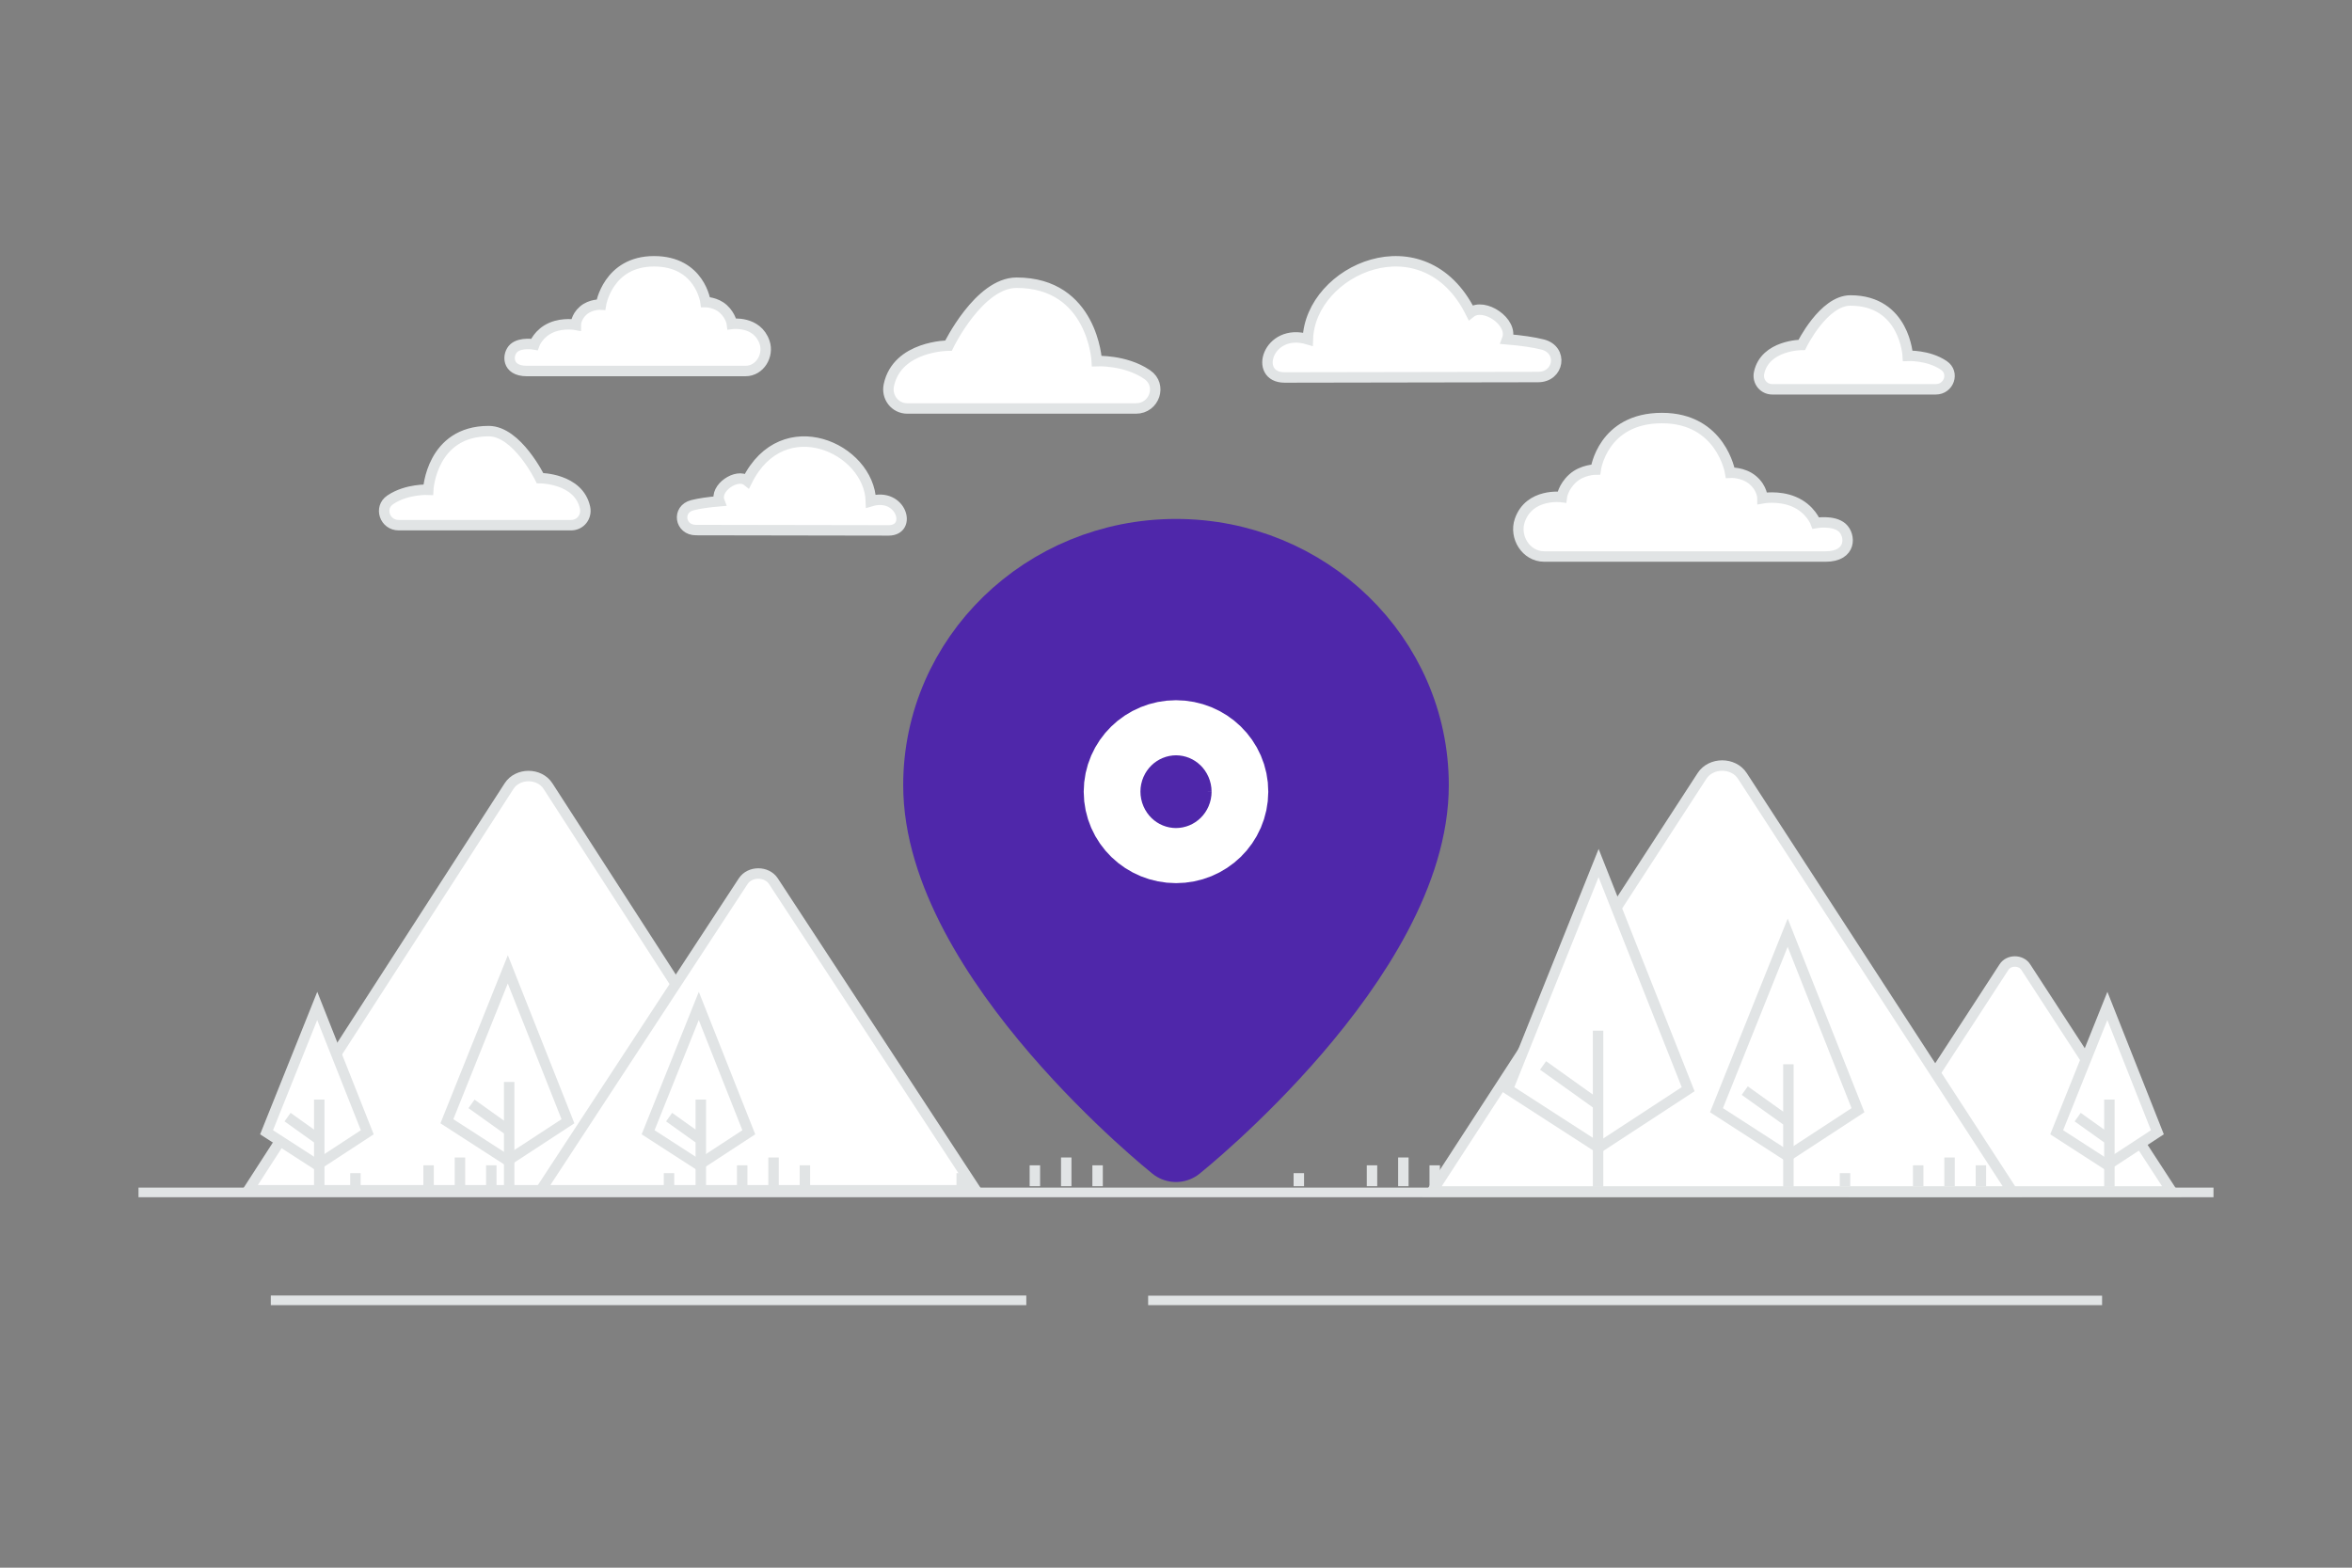 <svg width="900" height="600" viewBox="0 0 900 600" fill="none" xmlns="http://www.w3.org/2000/svg">
<rect x="0" y="0" width="900" height="600" fill="#808080" stroke="none"/>
<g clip-path="url(#clip0_1235_25815)">
<path fill-rule="evenodd" clip-rule="evenodd" d="M766.83 370.138L711 456H831L775.17 370.138C773.317 367.287 768.683 367.287 766.83 370.138Z" fill="white" stroke="#E1E4E5" stroke-width="4"/>
<path fill-rule="evenodd" clip-rule="evenodd" d="M651.285 296.96L548 456H770L666.715 296.96C663.286 291.68 654.714 291.68 651.285 296.96Z" fill="white" stroke="#E1E4E5" stroke-width="4"/>
<path d="M577 416.871L611.708 439.278L645.978 416.871L611.708 330.32L577 416.871Z" fill="white" stroke="#E1E4E5" stroke-width="4"/>
<path d="M611.512 394.469V454.22M590.464 407.779L611.998 423.162" stroke="#E1E4E5" stroke-width="4"/>
<path d="M656.819 424.904L684.063 442.492L710.963 424.904L684.063 356.965L656.819 424.904Z" fill="white" stroke="#E1E4E5" stroke-width="4"/>
<path d="M684.339 407.316V454.218M667.637 417.414L684.54 429.489" stroke="#E1E4E5" stroke-width="4"/>
<path d="M53 456.375H847" stroke="#E1E4E5" stroke-width="3.68"/>
<path d="M103.624 497.672H392.715" stroke="#E1E4E5" stroke-width="3.683"/>
<path d="M439.342 497.703H804.369" stroke="#E1E4E5" stroke-width="3.618"/>
<path fill-rule="evenodd" clip-rule="evenodd" d="M194.79 300.867L95 455.549H309.487L209.697 300.867C206.384 295.732 198.103 295.732 194.79 300.867Z" fill="white" stroke="#E1E4E5" stroke-width="4"/>
<path fill-rule="evenodd" clip-rule="evenodd" d="M284.383 337.265L206.906 455.552H373.433L295.956 337.265C293.384 333.339 286.955 333.339 284.383 337.265Z" fill="white" stroke="#E1E4E5" stroke-width="4"/>
<path d="M248 433.354L267.391 445.873L286.536 433.354L267.391 385L248 433.354Z" fill="white" stroke="#E1E4E5" stroke-width="4"/>
<path d="M268.164 420.836V454.218M256.035 427.554L268.065 436.148" stroke="#E1E4E5" stroke-width="4"/>
<path d="M787 433.354L806.391 445.873L825.536 433.354L806.391 385L787 433.354Z" fill="white" stroke="#E1E4E5" stroke-width="4"/>
<path d="M807.164 420.836V454.218M795.035 427.554L807.065 436.148" stroke="#E1E4E5" stroke-width="4"/>
<path d="M102 433.354L121.391 445.873L140.536 433.354L121.391 385L102 433.354Z" fill="white" stroke="#E1E4E5" stroke-width="4"/>
<path d="M122.164 420.836V454.218M110.035 427.554L122.065 436.148" stroke="#E1E4E5" stroke-width="4"/>
<path d="M171 429.135L194.313 444.185L217.331 429.135L194.313 371L171 429.135Z" fill="white" stroke="#E1E4E5" stroke-width="4"/>
<path d="M194.837 414.086V454.22M180.425 422.492L194.889 432.824" stroke="#E1E4E5" stroke-width="4"/>
<path fill-rule="evenodd" clip-rule="evenodd" d="M340.018 203C349.227 203 344.918 188.314 333.251 191.822C332.605 171.43 299.556 156.51 285.89 184.013C282.026 180.939 273.35 186.747 275.271 191.822C270.98 192.19 267.603 192.689 264.976 193.35C258.911 194.877 260.111 202.931 266.363 202.875L340.018 203ZM218.518 201H152.567C147.228 201 144.925 194.298 149.296 191.323L149.481 191.198C155.703 187.052 163.869 187.429 163.869 187.429C163.869 187.429 165.036 165 187.006 165C197.869 165 206.647 183 206.647 183C206.647 183 221.424 183 223.869 194.309C224.609 197.736 222.13 201 218.518 201ZM590.94 213H698.553C708.654 213 708.191 204.779 704.891 201.915C701.509 198.979 694.827 200.17 694.827 200.17C694.827 200.17 692.837 194.641 686.289 191.949C680.497 189.568 674.429 190.701 674.429 190.701C674.429 190.701 674.429 186.906 670.72 183.763C667.011 180.62 662.067 180.925 662.067 180.925C662.067 180.925 658.667 160 635.951 160C613.235 160 610.608 179.703 610.608 179.703C610.608 179.703 605.509 179.703 601.8 183.064C598.091 186.424 597.628 190.242 597.628 190.242C597.628 190.242 585.224 188.59 581.556 199.165C579.37 205.468 583.861 213 590.94 213ZM491.554 144.468C479.441 144.468 485.108 125.26 500.454 129.848C501.304 103.178 544.775 83.664 562.751 119.636C567.833 115.614 579.246 123.21 576.719 129.848C582.364 130.329 586.805 130.982 590.261 131.847C598.239 133.844 596.66 144.378 588.436 144.304L491.554 144.468ZM347.219 156.338H434.675C441.755 156.338 444.809 147.376 439.013 143.4C438.932 143.344 438.85 143.287 438.768 143.232C430.516 137.688 419.688 138.192 419.688 138.192C419.688 138.192 418.141 108.202 389.006 108.202C374.602 108.202 362.961 132.27 362.961 132.27C362.961 132.27 343.366 132.27 340.123 147.392C339.142 151.973 342.429 156.338 347.219 156.338ZM678.197 149H740.722C745.784 149 747.967 142.67 743.824 139.861L743.648 139.743C737.749 135.827 730.007 136.183 730.007 136.183C730.007 136.183 728.901 115 708.072 115C697.774 115 689.451 132 689.451 132C689.451 132 675.442 132 673.124 142.681C672.423 145.917 674.773 149 678.197 149ZM285.269 142H201.57C193.713 142 194.074 135.486 196.64 133.216C199.271 130.889 204.468 131.833 204.468 131.833C204.468 131.833 206.015 127.451 211.108 125.318C215.613 123.431 220.333 124.329 220.333 124.329C220.333 124.329 220.333 121.322 223.217 118.831C226.102 116.34 229.948 116.582 229.948 116.582C229.948 116.582 232.592 100 250.26 100C267.928 100 269.971 115.614 269.971 115.614C269.971 115.614 273.938 115.614 276.822 118.277C279.707 120.94 280.067 123.965 280.067 123.965C280.067 123.965 289.714 122.656 292.567 131.037C294.268 136.031 290.774 142 285.269 142Z" fill="white" stroke="#E1E4E5" stroke-width="4"/>
<path fill-rule="evenodd" clip-rule="evenodd" d="M450 438C450 438 360 366.135 360 300.503C360 252.172 400.298 213 450 213C499.703 213 540 252.172 540 300.503C540 366.135 450 438 450 438Z" fill="#4F27AA" stroke="#4F27AA" stroke-width="28.772" stroke-linecap="round" stroke-linejoin="round"/>
<path d="M449.981 292.453C443.977 292.453 439.151 297.203 439.151 303.017C439.151 308.831 444.015 313.543 450.019 313.543C456.023 313.543 460.849 308.831 460.849 302.979C460.887 297.203 456.023 292.453 449.981 292.453Z" stroke="white" stroke-width="48.925" stroke-linecap="round" stroke-linejoin="round"/>
<path d="M537 454V443" stroke="#E1E4E5" stroke-width="4"/>
<path d="M525 454V446" stroke="#E1E4E5" stroke-width="4"/>
<path d="M497 454V449" stroke="#E1E4E5" stroke-width="4"/>
<path d="M549 454V446" stroke="#E1E4E5" stroke-width="4"/>
<path d="M746 454V443" stroke="#E1E4E5" stroke-width="4"/>
<path d="M734 454V446" stroke="#E1E4E5" stroke-width="4"/>
<path d="M706 454V449" stroke="#E1E4E5" stroke-width="4"/>
<path d="M758 454V446" stroke="#E1E4E5" stroke-width="4"/>
<path d="M408 454V443" stroke="#E1E4E5" stroke-width="4"/>
<path d="M396 454V446" stroke="#E1E4E5" stroke-width="4"/>
<path d="M368 454V449" stroke="#E1E4E5" stroke-width="4"/>
<path d="M420 454V446" stroke="#E1E4E5" stroke-width="4"/>
<path d="M296 454V443" stroke="#E1E4E5" stroke-width="4"/>
<path d="M284 454V446" stroke="#E1E4E5" stroke-width="4"/>
<path d="M256 454V449" stroke="#E1E4E5" stroke-width="4"/>
<path d="M308 454V446" stroke="#E1E4E5" stroke-width="4"/>
<path d="M176 454V443" stroke="#E1E4E5" stroke-width="4"/>
<path d="M164 454V446" stroke="#E1E4E5" stroke-width="4"/>
<path d="M136 454V449" stroke="#E1E4E5" stroke-width="4"/>
<path d="M188 454V446" stroke="#E1E4E5" stroke-width="4"/>
</g>
<defs>
<clipPath id="clip0_1235_25815">
<rect width="900" height="600" fill="white"/>
</clipPath>
</defs>
</svg>
